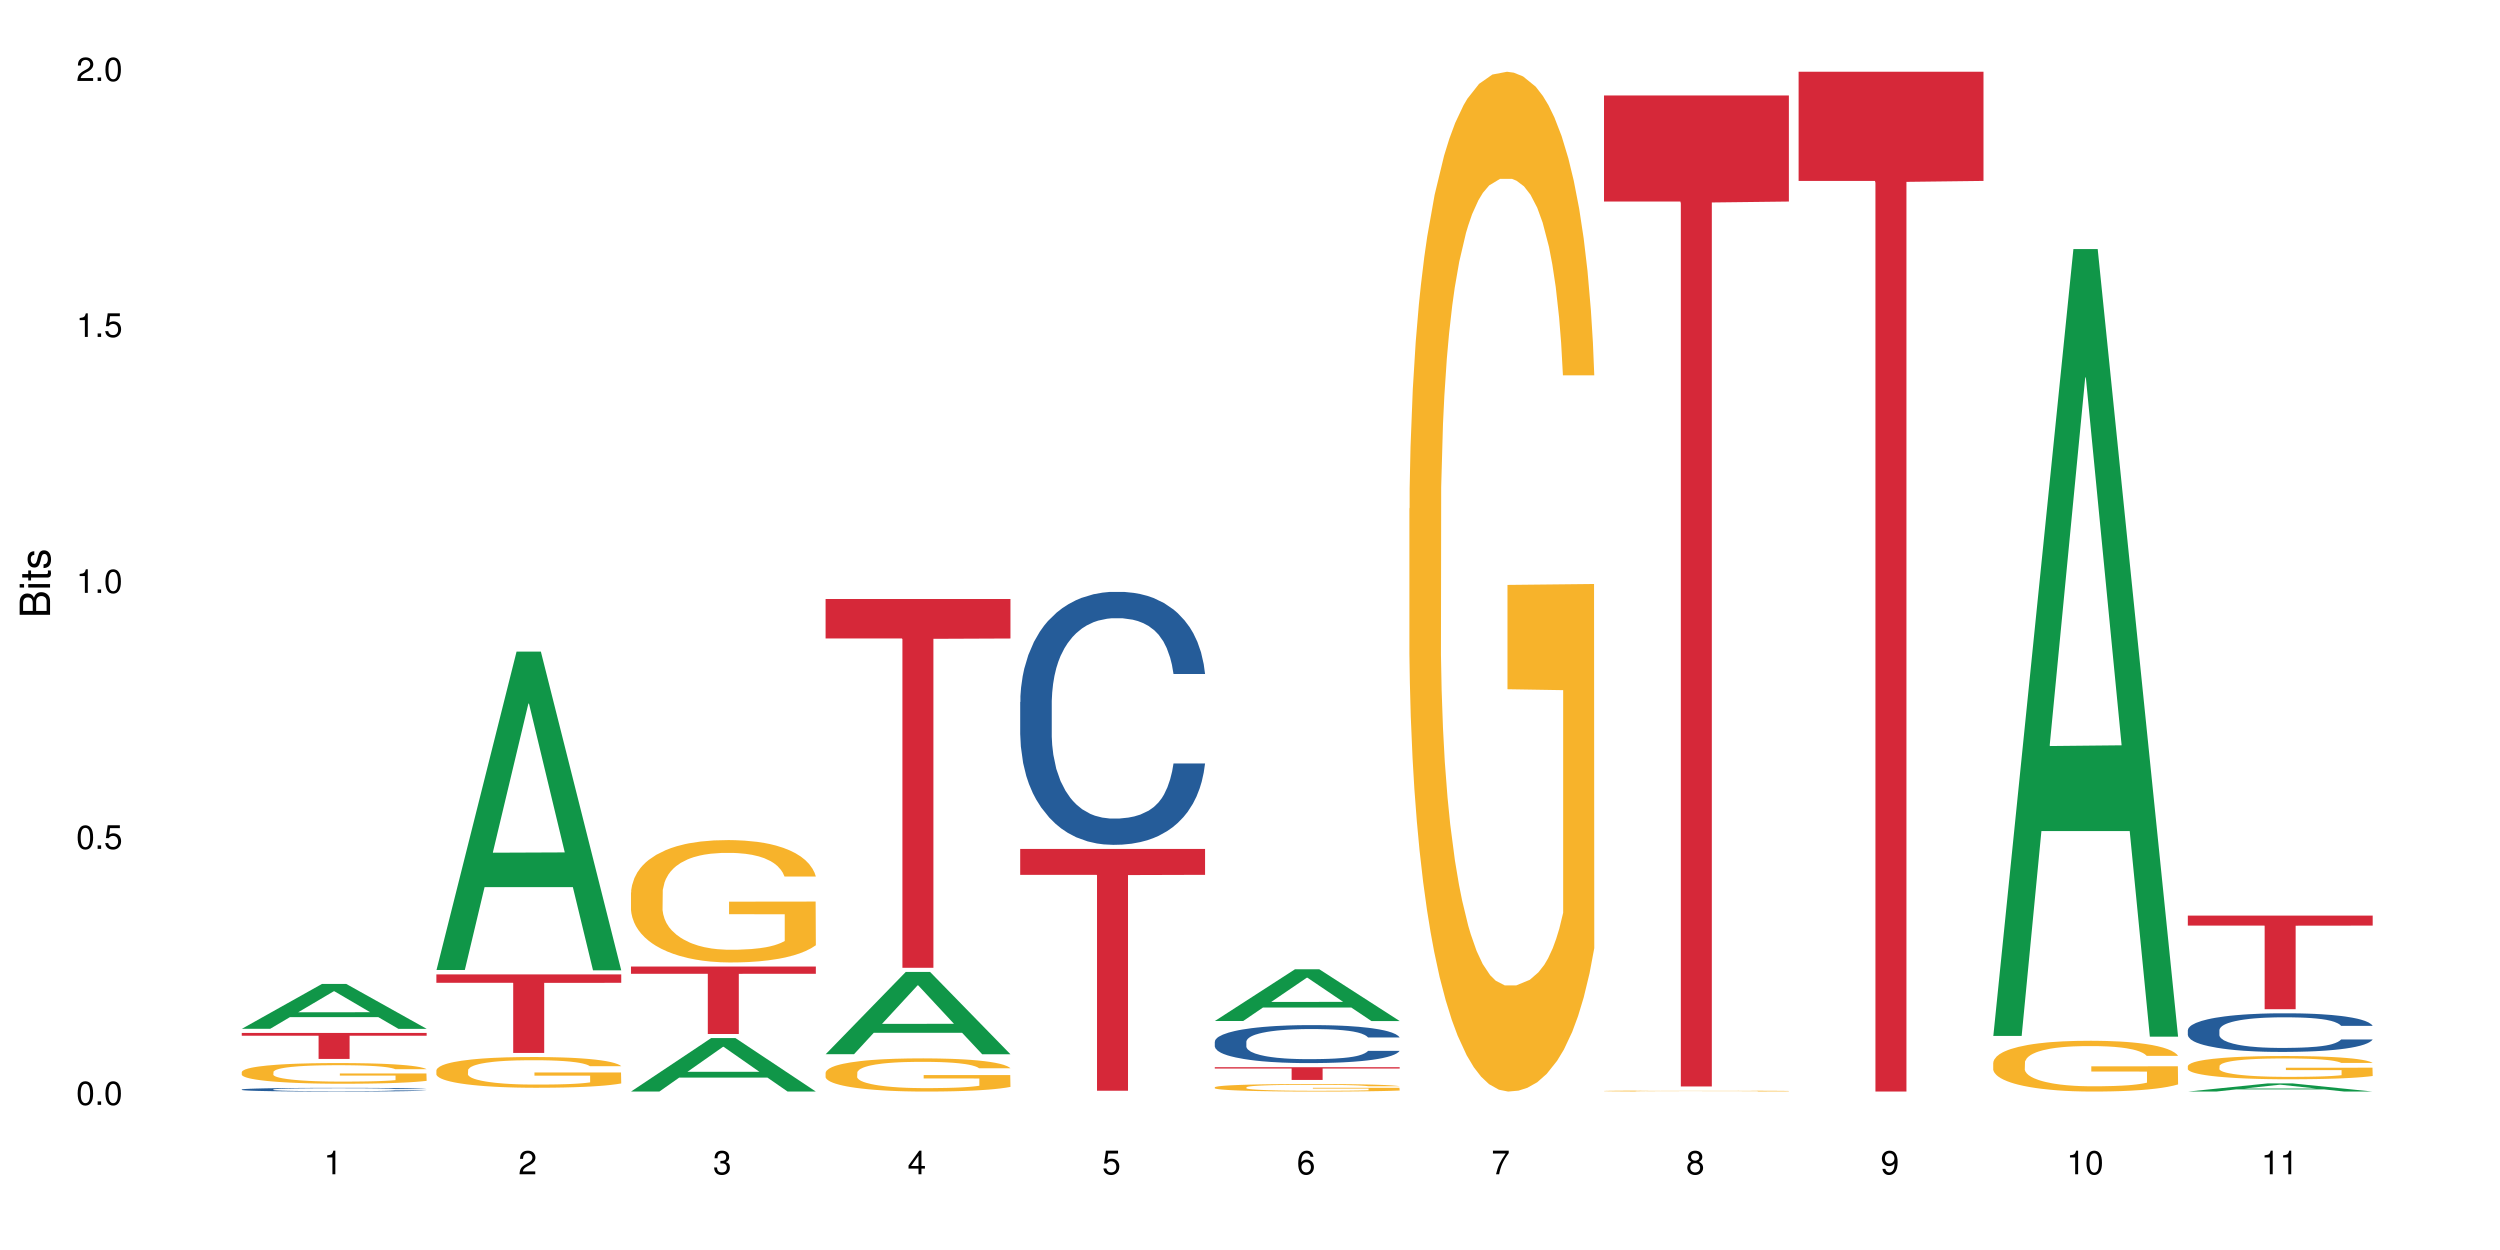 <?xml version="1.0" encoding="UTF-8"?>
<svg xmlns="http://www.w3.org/2000/svg" xmlns:xlink="http://www.w3.org/1999/xlink" width="720pt" height="360pt" viewBox="0 0 720 360" version="1.1">
<defs>
<g>
<symbol overflow="visible" id="glyph0-0">
<path style="stroke:none;" d=""/>
</symbol>
<symbol overflow="visible" id="glyph0-1">
<path style="stroke:none;" d="M 2.641 -6.797 C 2 -6.797 1.422 -6.531 1.078 -6.047 C 0.641 -5.453 0.406 -4.547 0.406 -3.297 C 0.406 -1 1.188 0.219 2.641 0.219 C 4.078 0.219 4.859 -1 4.859 -3.234 C 4.859 -4.562 4.656 -5.438 4.203 -6.047 C 3.844 -6.531 3.281 -6.797 2.641 -6.797 Z M 2.641 -6.047 C 3.547 -6.047 4 -5.125 4 -3.312 C 4 -1.375 3.562 -0.484 2.625 -0.484 C 1.734 -0.484 1.281 -1.422 1.281 -3.281 C 1.281 -5.141 1.734 -6.047 2.641 -6.047 Z M 2.641 -6.047 "/>
</symbol>
<symbol overflow="visible" id="glyph0-2">
<path style="stroke:none;" d="M 1.828 -1 L 0.828 -1 L 0.828 0 L 1.828 0 Z M 1.828 -1 "/>
</symbol>
<symbol overflow="visible" id="glyph0-3">
<path style="stroke:none;" d="M 4.562 -6.797 L 1.062 -6.797 L 0.547 -3.094 L 1.328 -3.094 C 1.719 -3.562 2.047 -3.734 2.578 -3.734 C 3.484 -3.734 4.062 -3.109 4.062 -2.094 C 4.062 -1.125 3.484 -0.531 2.578 -0.531 C 1.828 -0.531 1.375 -0.906 1.188 -1.672 L 0.328 -1.672 C 0.453 -1.109 0.547 -0.844 0.75 -0.594 C 1.125 -0.078 1.828 0.219 2.594 0.219 C 3.969 0.219 4.922 -0.781 4.922 -2.219 C 4.922 -3.562 4.031 -4.484 2.719 -4.484 C 2.25 -4.484 1.859 -4.359 1.469 -4.062 L 1.734 -5.969 L 4.562 -5.969 Z M 4.562 -6.797 "/>
</symbol>
<symbol overflow="visible" id="glyph0-4">
<path style="stroke:none;" d="M 2.484 -4.844 L 2.484 0 L 3.328 0 L 3.328 -6.797 L 2.766 -6.797 C 2.469 -5.75 2.281 -5.609 0.984 -5.453 L 0.984 -4.844 Z M 2.484 -4.844 "/>
</symbol>
<symbol overflow="visible" id="glyph0-5">
<path style="stroke:none;" d="M 4.859 -0.828 L 1.281 -0.828 C 1.359 -1.391 1.672 -1.75 2.5 -2.234 L 3.469 -2.75 C 4.406 -3.266 4.906 -3.969 4.906 -4.812 C 4.906 -5.375 4.672 -5.906 4.266 -6.266 C 3.859 -6.625 3.375 -6.797 2.719 -6.797 C 1.859 -6.797 1.219 -6.5 0.844 -5.922 C 0.609 -5.562 0.5 -5.125 0.484 -4.438 L 1.328 -4.438 C 1.359 -4.906 1.406 -5.188 1.531 -5.406 C 1.75 -5.812 2.188 -6.062 2.703 -6.062 C 3.469 -6.062 4.031 -5.516 4.031 -4.781 C 4.031 -4.25 3.719 -3.797 3.125 -3.438 L 2.234 -2.938 C 0.812 -2.141 0.406 -1.5 0.328 0 L 4.859 0 Z M 4.859 -0.828 "/>
</symbol>
<symbol overflow="visible" id="glyph0-6">
<path style="stroke:none;" d="M 2.125 -3.125 L 2.578 -3.125 C 3.516 -3.125 3.984 -2.703 3.984 -1.891 C 3.984 -1.031 3.469 -0.531 2.578 -0.531 C 1.656 -0.531 1.203 -0.984 1.156 -1.969 L 0.312 -1.969 C 0.344 -1.422 0.438 -1.078 0.609 -0.766 C 0.953 -0.109 1.625 0.219 2.547 0.219 C 3.953 0.219 4.859 -0.609 4.859 -1.906 C 4.859 -2.766 4.516 -3.25 3.703 -3.516 C 4.344 -3.766 4.656 -4.25 4.656 -4.938 C 4.656 -6.109 3.875 -6.797 2.578 -6.797 C 1.203 -6.797 0.484 -6.047 0.453 -4.609 L 1.297 -4.609 C 1.312 -5.016 1.344 -5.25 1.453 -5.453 C 1.641 -5.828 2.062 -6.062 2.594 -6.062 C 3.344 -6.062 3.797 -5.625 3.797 -4.906 C 3.797 -4.422 3.609 -4.141 3.25 -3.984 C 3.016 -3.891 2.719 -3.844 2.125 -3.844 Z M 2.125 -3.125 "/>
</symbol>
<symbol overflow="visible" id="glyph0-7">
<path style="stroke:none;" d="M 3.141 -1.625 L 3.141 0 L 3.984 0 L 3.984 -1.625 L 4.984 -1.625 L 4.984 -2.391 L 3.984 -2.391 L 3.984 -6.797 L 3.359 -6.797 L 0.266 -2.516 L 0.266 -1.625 Z M 3.141 -2.391 L 1 -2.391 L 3.141 -5.359 Z M 3.141 -2.391 "/>
</symbol>
<symbol overflow="visible" id="glyph0-8">
<path style="stroke:none;" d="M 4.781 -5.031 C 4.609 -6.141 3.891 -6.797 2.844 -6.797 C 2.094 -6.797 1.422 -6.438 1.031 -5.828 C 0.609 -5.172 0.406 -4.344 0.406 -3.094 C 0.406 -1.953 0.578 -1.234 0.984 -0.625 C 1.359 -0.078 1.953 0.219 2.703 0.219 C 3.984 0.219 4.922 -0.734 4.922 -2.078 C 4.922 -3.344 4.062 -4.234 2.844 -4.234 C 2.172 -4.234 1.641 -3.969 1.281 -3.469 C 1.281 -5.125 1.828 -6.047 2.797 -6.047 C 3.391 -6.047 3.797 -5.672 3.938 -5.031 Z M 2.734 -3.484 C 3.547 -3.484 4.062 -2.922 4.062 -2 C 4.062 -1.156 3.484 -0.531 2.703 -0.531 C 1.922 -0.531 1.328 -1.188 1.328 -2.047 C 1.328 -2.891 1.906 -3.484 2.734 -3.484 Z M 2.734 -3.484 "/>
</symbol>
<symbol overflow="visible" id="glyph0-9">
<path style="stroke:none;" d="M 4.984 -6.797 L 0.438 -6.797 L 0.438 -5.969 L 4.109 -5.969 C 2.5 -3.656 1.828 -2.234 1.328 0 L 2.219 0 C 2.594 -2.172 3.453 -4.047 4.984 -6.094 Z M 4.984 -6.797 "/>
</symbol>
<symbol overflow="visible" id="glyph0-10">
<path style="stroke:none;" d="M 3.75 -3.578 C 4.453 -4 4.688 -4.344 4.688 -4.984 C 4.688 -6.047 3.844 -6.797 2.641 -6.797 C 1.438 -6.797 0.594 -6.047 0.594 -4.984 C 0.594 -4.359 0.828 -4.016 1.516 -3.578 C 0.734 -3.203 0.359 -2.641 0.359 -1.891 C 0.359 -0.641 1.297 0.219 2.641 0.219 C 3.984 0.219 4.922 -0.641 4.922 -1.875 C 4.922 -2.641 4.531 -3.203 3.75 -3.578 Z M 2.641 -6.047 C 3.359 -6.047 3.812 -5.625 3.812 -4.969 C 3.812 -4.344 3.344 -3.922 2.641 -3.922 C 1.922 -3.922 1.453 -4.344 1.453 -4.984 C 1.453 -5.625 1.922 -6.047 2.641 -6.047 Z M 2.641 -3.203 C 3.484 -3.203 4.062 -2.672 4.062 -1.875 C 4.062 -1.062 3.484 -0.531 2.625 -0.531 C 1.797 -0.531 1.219 -1.078 1.219 -1.875 C 1.219 -2.672 1.797 -3.203 2.641 -3.203 Z M 2.641 -3.203 "/>
</symbol>
<symbol overflow="visible" id="glyph0-11">
<path style="stroke:none;" d="M 0.516 -1.547 C 0.672 -0.438 1.406 0.219 2.438 0.219 C 3.188 0.219 3.859 -0.141 4.266 -0.75 C 4.688 -1.406 4.891 -2.25 4.891 -3.484 C 4.891 -4.625 4.703 -5.359 4.312 -5.953 C 3.938 -6.5 3.344 -6.797 2.594 -6.797 C 1.297 -6.797 0.359 -5.844 0.359 -4.516 C 0.359 -3.25 1.234 -2.344 2.453 -2.344 C 3.094 -2.344 3.562 -2.578 4.016 -3.109 C 4 -1.453 3.469 -0.531 2.5 -0.531 C 1.906 -0.531 1.484 -0.906 1.359 -1.547 Z M 2.578 -6.062 C 3.375 -6.062 3.969 -5.406 3.969 -4.531 C 3.969 -3.688 3.375 -3.094 2.547 -3.094 C 1.734 -3.094 1.234 -3.672 1.234 -4.578 C 1.234 -5.438 1.797 -6.062 2.578 -6.062 Z M 2.578 -6.062 "/>
</symbol>
<symbol overflow="visible" id="glyph1-0">
<path style="stroke:none;" d=""/>
</symbol>
<symbol overflow="visible" id="glyph1-1">
<path style="stroke:none;" d="M 0 -0.953 L 0 -4.891 C 0 -5.719 -0.234 -6.344 -0.734 -6.797 C -1.188 -7.234 -1.812 -7.469 -2.5 -7.469 C -3.547 -7.469 -4.188 -7 -4.625 -5.875 C -4.984 -6.672 -5.641 -7.094 -6.531 -7.094 C -7.156 -7.094 -7.734 -6.859 -8.141 -6.391 C -8.562 -5.938 -8.75 -5.344 -8.75 -4.5 L -8.75 -0.953 Z M -4.984 -2.062 L -7.766 -2.062 L -7.766 -4.219 C -7.766 -4.844 -7.688 -5.203 -7.453 -5.5 C -7.219 -5.812 -6.859 -5.969 -6.375 -5.969 C -5.906 -5.969 -5.531 -5.812 -5.297 -5.5 C -5.062 -5.203 -4.984 -4.844 -4.984 -4.219 Z M -0.984 -2.062 L -4 -2.062 L -4 -4.781 C -4 -5.328 -3.859 -5.688 -3.578 -5.953 C -3.297 -6.219 -2.922 -6.359 -2.484 -6.359 C -2.062 -6.359 -1.688 -6.219 -1.406 -5.953 C -1.109 -5.688 -0.984 -5.328 -0.984 -4.781 Z M -0.984 -2.062 "/>
</symbol>
<symbol overflow="visible" id="glyph1-2">
<path style="stroke:none;" d="M -6.281 -1.797 L -6.281 -0.797 L 0 -0.797 L 0 -1.797 Z M -8.75 -1.797 L -8.75 -0.797 L -7.484 -0.797 L -7.484 -1.797 Z M -8.75 -1.797 "/>
</symbol>
<symbol overflow="visible" id="glyph1-3">
<path style="stroke:none;" d="M -6.281 -3.047 L -6.281 -2.016 L -8.016 -2.016 L -8.016 -1.016 L -6.281 -1.016 L -6.281 -0.172 L -5.469 -0.172 L -5.469 -1.016 L -0.719 -1.016 C -0.078 -1.016 0.281 -1.453 0.281 -2.234 C 0.281 -2.469 0.25 -2.719 0.188 -3.047 L -0.641 -3.047 C -0.609 -2.922 -0.594 -2.766 -0.594 -2.562 C -0.594 -2.141 -0.719 -2.016 -1.156 -2.016 L -5.469 -2.016 L -5.469 -3.047 Z M -6.281 -3.047 "/>
</symbol>
<symbol overflow="visible" id="glyph1-4">
<path style="stroke:none;" d="M -4.531 -5.25 C -5.766 -5.25 -6.469 -4.422 -6.469 -2.969 C -6.469 -1.516 -5.719 -0.562 -4.547 -0.562 C -3.562 -0.562 -3.094 -1.062 -2.734 -2.562 L -2.516 -3.484 C -2.344 -4.188 -2.094 -4.469 -1.625 -4.469 C -1.047 -4.469 -0.641 -3.875 -0.641 -3 C -0.641 -2.453 -0.797 -2 -1.062 -1.75 C -1.25 -1.594 -1.422 -1.531 -1.875 -1.469 L -1.875 -0.406 C -0.422 -0.453 0.281 -1.266 0.281 -2.922 C 0.281 -4.5 -0.5 -5.516 -1.719 -5.516 C -2.656 -5.516 -3.172 -4.984 -3.469 -3.734 L -3.703 -2.766 C -3.891 -1.953 -4.156 -1.609 -4.594 -1.609 C -5.172 -1.609 -5.547 -2.125 -5.547 -2.938 C -5.547 -3.75 -5.203 -4.172 -4.531 -4.203 Z M -4.531 -5.25 "/>
</symbol>
</g>
</defs>
<g id="surface115066">
<rect x="0" y="0" width="720" height="360" style="fill:rgb(100%,100%,100%);fill-opacity:1;stroke:none;"/>
<path style=" stroke:none;fill-rule:nonzero;fill:rgb(6.275%,58.824%,28.235%);fill-opacity:1;" d="M 69.629 296.293 L 69.688 296.281 L 92.723 283.375 L 99.723 283.375 L 122.875 296.305 L 114.738 296.305 L 108.938 292.93 L 83.508 292.93 L 77.82 296.293 L 69.629 296.293 L 85.957 291.535 L 106.605 291.52 L 96.309 285.488 L 96.195 285.473 L 96.082 285.512 L 85.898 291.52 L 85.957 291.535 Z M 69.629 296.293 "/>
<path style=" stroke:none;fill-rule:nonzero;fill:rgb(14.51%,36.078%,60%);fill-opacity:1;" d="M 69.629 313.766 L 69.695 313.766 L 69.695 313.742 L 69.891 313.703 L 70.344 313.656 L 70.797 313.625 L 71.969 313.566 L 73.59 313.512 L 75.277 313.469 L 76.512 313.441 L 77.617 313.422 L 80.148 313.387 L 81.773 313.367 L 83.523 313.352 L 85.668 313.336 L 87.227 313.324 L 90.73 313.309 L 93.328 313.301 L 99.691 313.301 L 102.289 313.305 L 104.172 313.309 L 106.25 313.316 L 108.004 313.324 L 111.055 313.348 L 113.781 313.375 L 115.016 313.391 L 116.965 313.418 L 118.457 313.449 L 119.496 313.473 L 120.664 313.512 L 121.703 313.555 L 122.484 313.605 L 122.875 313.648 L 113.781 313.648 L 113.328 313.609 L 112.809 313.578 L 111.836 313.535 L 110.859 313.508 L 109.496 313.48 L 108.266 313.461 L 106.574 313.441 L 105.082 313.43 L 103.523 313.422 L 102.031 313.418 L 99.172 313.41 L 95.863 313.41 L 94.629 313.414 L 92.098 313.422 L 90.73 313.426 L 88.785 313.441 L 87.422 313.453 L 85.797 313.473 L 84.695 313.488 L 83.328 313.516 L 82.355 313.539 L 81.254 313.57 L 80.602 313.594 L 80.02 313.621 L 79.5 313.656 L 79.109 313.688 L 78.852 313.727 L 78.719 313.762 L 78.719 313.914 L 78.852 313.949 L 79.176 313.988 L 80.02 314.047 L 81.254 314.102 L 82.68 314.141 L 84.043 314.172 L 84.824 314.184 L 85.863 314.199 L 87.484 314.219 L 89.824 314.238 L 91.188 314.246 L 93.266 314.254 L 95.406 314.258 L 98.266 314.258 L 100.797 314.254 L 102.484 314.25 L 104.238 314.242 L 106.641 314.227 L 108.133 314.211 L 109.434 314.191 L 110.406 314.172 L 111.055 314.156 L 112.031 314.125 L 112.809 314.094 L 113.395 314.059 L 113.781 314.027 L 122.875 314.027 L 122.484 314.066 L 121.898 314.102 L 121.316 314.133 L 120.406 314.164 L 119.367 314.195 L 117.875 314.23 L 116.641 314.254 L 115.016 314.277 L 113.523 314.297 L 111.898 314.312 L 109.496 314.332 L 107.938 314.344 L 106.25 314.352 L 104.238 314.359 L 101.707 314.367 L 98.977 314.371 L 96.445 314.371 L 93.719 314.367 L 91.707 314.363 L 89.043 314.355 L 85.73 314.34 L 83.328 314.32 L 81.445 314.301 L 79.824 314.281 L 78.004 314.254 L 75.668 314.211 L 74.238 314.18 L 73.266 314.152 L 72.16 314.113 L 71.383 314.078 L 70.473 314.023 L 69.824 313.953 L 69.629 313.902 Z M 69.629 313.766 "/>
<path style=" stroke:none;fill-rule:nonzero;fill:rgb(96.863%,70.196%,16.863%);fill-opacity:1;" d="M 69.629 308.715 L 69.695 308.707 L 69.695 308.598 L 69.953 308.355 L 70.602 308.016 L 71.449 307.738 L 72.355 307.52 L 72.941 307.406 L 73.914 307.242 L 74.758 307.125 L 76.902 306.879 L 79.629 306.652 L 81.121 306.551 L 82.809 306.461 L 85.215 306.355 L 86.316 306.32 L 89.691 306.23 L 93.523 306.176 L 97.746 306.16 L 99.691 306.168 L 102.355 306.188 L 105.992 306.246 L 108.07 306.301 L 109.691 306.355 L 111.379 306.426 L 113.457 306.535 L 115.406 306.668 L 116.965 306.797 L 118.523 306.961 L 119.82 307.137 L 120.926 307.324 L 121.898 307.555 L 122.484 307.746 L 122.875 307.934 L 113.848 307.934 L 113.328 307.746 L 112.742 307.598 L 111.77 307.418 L 110.797 307.289 L 109.82 307.184 L 108.004 307.043 L 106.445 306.957 L 104.496 306.879 L 102.613 306.832 L 100.473 306.797 L 99.172 306.785 L 95.73 306.785 L 92.613 306.824 L 90.797 306.867 L 89.5 306.91 L 87.68 306.992 L 86.578 307.059 L 85.926 307.102 L 83.98 307.27 L 82.68 307.422 L 81.965 307.527 L 81.059 307.691 L 80.406 307.836 L 79.695 308.055 L 79.305 308.219 L 78.785 308.586 L 78.719 309.566 L 78.914 309.773 L 79.305 309.996 L 79.824 310.191 L 80.602 310.398 L 81.383 310.559 L 82.746 310.77 L 83.914 310.91 L 84.824 311.004 L 86.578 311.152 L 87.289 311.199 L 88.98 311.297 L 90.73 311.375 L 92.875 311.438 L 94.5 311.473 L 97.094 311.5 L 100.406 311.5 L 104.305 311.465 L 106.77 311.422 L 108.457 311.379 L 109.562 311.34 L 110.926 311.281 L 111.898 311.227 L 112.809 311.168 L 113.914 311.074 L 113.914 309.773 L 97.875 309.77 L 97.875 309.16 L 122.809 309.152 L 122.875 311.281 L 121.512 311.43 L 119.82 311.57 L 118.199 311.68 L 116.512 311.77 L 114.109 311.875 L 112.16 311.941 L 109.172 312.016 L 106.445 312.066 L 103.59 312.098 L 101.055 312.113 L 98.07 312.121 L 95.406 312.109 L 92.551 312.074 L 90.277 312.031 L 88.199 311.977 L 86.121 311.906 L 83.523 311.793 L 81.836 311.699 L 80.082 311.586 L 78.332 311.449 L 76.773 311.305 L 75.734 311.188 L 74.695 311.059 L 73.59 310.895 L 72.551 310.711 L 71.773 310.543 L 71.059 310.352 L 70.539 310.172 L 70.02 309.926 L 69.758 309.73 L 69.629 309.562 Z M 69.629 308.715 "/>
<path style=" stroke:none;fill-rule:nonzero;fill:rgb(83.922%,15.686%,22.353%);fill-opacity:1;" d="M 69.629 297.484 L 122.875 297.484 L 122.875 298.289 L 100.684 298.293 L 100.684 304.98 L 91.754 304.98 L 91.754 298.301 L 91.625 298.289 L 69.629 298.289 Z M 69.629 297.484 "/>
<path style=" stroke:none;fill-rule:nonzero;fill:rgb(6.275%,58.824%,28.235%);fill-opacity:1;" d="M 125.676 279.367 L 125.734 279.281 L 148.77 187.66 L 155.77 187.66 L 178.918 279.453 L 170.785 279.453 L 164.984 255.492 L 139.555 255.492 L 133.867 279.367 L 125.676 279.367 L 142 245.578 L 162.652 245.492 L 152.355 202.656 L 152.242 202.57 L 152.129 202.828 L 141.945 245.492 L 142 245.578 Z M 125.676 279.367 "/>
<path style=" stroke:none;fill-rule:nonzero;fill:rgb(96.863%,70.196%,16.863%);fill-opacity:1;" d="M 125.676 308.215 L 125.742 308.207 L 125.742 308.043 L 126 307.68 L 126.648 307.18 L 127.492 306.766 L 128.402 306.441 L 128.988 306.273 L 129.961 306.031 L 130.805 305.852 L 132.949 305.488 L 135.676 305.148 L 137.168 305.004 L 138.855 304.863 L 141.258 304.711 L 142.363 304.656 L 145.738 304.523 L 149.57 304.445 L 153.793 304.418 L 155.738 304.43 L 158.402 304.461 L 162.039 304.551 L 164.117 304.629 L 165.738 304.711 L 167.426 304.816 L 169.504 304.977 L 171.453 305.172 L 173.012 305.367 L 174.57 305.609 L 175.867 305.867 L 176.973 306.152 L 177.945 306.492 L 178.531 306.773 L 178.918 307.059 L 169.895 307.059 L 169.375 306.773 L 168.789 306.555 L 167.816 306.289 L 166.844 306.094 L 165.867 305.941 L 164.051 305.73 L 162.492 305.602 L 160.543 305.488 L 158.66 305.414 L 156.52 305.367 L 155.219 305.352 L 151.777 305.352 L 148.66 305.406 L 146.844 305.473 L 145.543 305.535 L 143.727 305.656 L 142.621 305.754 L 141.973 305.82 L 140.027 306.07 L 138.727 306.297 L 138.012 306.449 L 137.105 306.695 L 136.453 306.91 L 135.738 307.234 L 135.352 307.477 L 134.832 308.027 L 134.766 309.484 L 134.961 309.793 L 135.352 310.125 L 135.871 310.414 L 136.648 310.723 L 137.43 310.957 L 138.793 311.273 L 139.961 311.484 L 140.871 311.621 L 142.621 311.84 L 143.336 311.91 L 145.023 312.059 L 146.777 312.172 L 148.922 312.27 L 150.543 312.316 L 153.141 312.355 L 156.453 312.355 L 160.348 312.309 L 162.816 312.242 L 164.504 312.18 L 165.609 312.121 L 166.973 312.035 L 167.945 311.953 L 168.855 311.863 L 169.961 311.727 L 169.961 309.793 L 153.922 309.785 L 153.922 308.879 L 178.855 308.871 L 178.918 312.035 L 177.555 312.25 L 175.867 312.461 L 174.246 312.625 L 172.555 312.762 L 170.152 312.914 L 168.207 313.012 L 165.219 313.125 L 162.492 313.199 L 159.637 313.246 L 157.102 313.27 L 154.117 313.281 L 151.453 313.262 L 148.598 313.215 L 146.324 313.148 L 144.246 313.07 L 142.168 312.965 L 139.57 312.793 L 137.883 312.656 L 136.129 312.488 L 134.375 312.285 L 132.816 312.066 L 131.777 311.895 L 130.742 311.703 L 129.637 311.461 L 128.598 311.184 L 127.82 310.934 L 127.105 310.648 L 126.586 310.383 L 126.066 310.02 L 125.805 309.727 L 125.676 309.477 Z M 125.676 308.215 "/>
<path style=" stroke:none;fill-rule:nonzero;fill:rgb(83.922%,15.686%,22.353%);fill-opacity:1;" d="M 125.676 280.633 L 178.918 280.633 L 178.918 283.051 L 156.73 283.074 L 156.73 303.242 L 147.801 303.242 L 147.801 283.094 L 147.672 283.051 L 125.676 283.051 Z M 125.676 280.633 "/>
<path style=" stroke:none;fill-rule:nonzero;fill:rgb(6.275%,58.824%,28.235%);fill-opacity:1;" d="M 181.723 314.355 L 181.777 314.34 L 204.816 298.969 L 211.812 298.969 L 234.965 314.371 L 226.832 314.371 L 221.031 310.352 L 195.602 310.352 L 189.914 314.355 L 181.723 314.355 L 198.047 308.688 L 218.695 308.672 L 208.402 301.484 L 208.289 301.473 L 208.172 301.516 L 197.992 308.672 L 198.047 308.688 Z M 181.723 314.355 "/>
<path style=" stroke:none;fill-rule:nonzero;fill:rgb(96.863%,70.196%,16.863%);fill-opacity:1;" d="M 181.723 257.039 L 181.785 257.008 L 181.785 256.363 L 182.047 254.914 L 182.695 252.918 L 183.539 251.277 L 184.449 249.992 L 185.035 249.312 L 186.008 248.348 L 186.852 247.641 L 188.996 246.191 L 191.723 244.84 L 193.215 244.262 L 194.902 243.715 L 197.305 243.102 L 198.41 242.875 L 201.785 242.363 L 205.617 242.039 L 209.836 241.941 L 211.785 241.977 L 214.449 242.105 L 218.082 242.457 L 220.16 242.781 L 221.785 243.102 L 223.473 243.52 L 225.551 244.164 L 227.5 244.938 L 229.059 245.711 L 230.617 246.676 L 231.914 247.703 L 233.02 248.832 L 233.992 250.184 L 234.578 251.309 L 234.965 252.438 L 225.941 252.438 L 225.422 251.309 L 224.836 250.441 L 223.863 249.379 L 222.891 248.605 L 221.914 247.996 L 220.098 247.156 L 218.539 246.645 L 216.59 246.191 L 214.707 245.902 L 212.566 245.711 L 211.266 245.645 L 207.824 245.645 L 204.707 245.871 L 202.891 246.129 L 201.59 246.387 L 199.773 246.867 L 198.668 247.254 L 198.02 247.512 L 196.07 248.508 L 194.773 249.41 L 194.059 250.023 L 193.148 250.988 L 192.5 251.855 L 191.785 253.145 L 191.398 254.109 L 190.879 256.301 L 190.812 262.094 L 191.008 263.316 L 191.398 264.637 L 191.918 265.797 L 192.695 267.02 L 193.477 267.953 L 194.84 269.207 L 196.008 270.043 L 196.918 270.59 L 198.668 271.461 L 199.383 271.75 L 201.07 272.328 L 202.824 272.781 L 204.969 273.168 L 206.59 273.359 L 209.188 273.52 L 212.5 273.52 L 216.395 273.328 L 218.863 273.07 L 220.551 272.812 L 221.656 272.586 L 223.02 272.234 L 223.992 271.91 L 224.902 271.559 L 226.004 271.012 L 226.004 263.316 L 209.969 263.285 L 209.969 259.68 L 234.902 259.648 L 234.965 272.234 L 233.602 273.102 L 231.914 273.938 L 230.293 274.582 L 228.602 275.129 L 226.199 275.742 L 224.254 276.129 L 221.266 276.578 L 218.539 276.867 L 215.68 277.062 L 213.148 277.156 L 210.164 277.191 L 207.5 277.125 L 204.645 276.934 L 202.371 276.676 L 200.293 276.352 L 198.215 275.934 L 195.617 275.258 L 193.93 274.711 L 192.176 274.035 L 190.422 273.23 L 188.863 272.363 L 187.824 271.688 L 186.785 270.914 L 185.684 269.949 L 184.645 268.852 L 183.863 267.855 L 183.152 266.73 L 182.633 265.668 L 182.113 264.219 L 181.852 263.059 L 181.723 262.062 Z M 181.723 257.039 "/>
<path style=" stroke:none;fill-rule:nonzero;fill:rgb(83.922%,15.686%,22.353%);fill-opacity:1;" d="M 181.723 278.371 L 234.965 278.371 L 234.965 280.449 L 212.777 280.465 L 212.777 297.789 L 203.848 297.789 L 203.848 280.484 L 203.719 280.449 L 181.723 280.449 Z M 181.723 278.371 "/>
<path style=" stroke:none;fill-rule:nonzero;fill:rgb(6.275%,58.824%,28.235%);fill-opacity:1;" d="M 237.77 303.609 L 237.824 303.586 L 260.863 279.914 L 267.859 279.914 L 291.012 303.633 L 282.879 303.633 L 277.074 297.441 L 251.648 297.441 L 245.961 303.609 L 237.77 303.609 L 254.094 294.879 L 274.742 294.855 L 264.449 283.789 L 264.332 283.766 L 264.219 283.832 L 254.039 294.855 L 254.094 294.879 Z M 237.77 303.609 "/>
<path style=" stroke:none;fill-rule:nonzero;fill:rgb(96.863%,70.196%,16.863%);fill-opacity:1;" d="M 237.77 308.906 L 237.832 308.895 L 237.832 308.723 L 238.094 308.328 L 238.742 307.789 L 239.586 307.344 L 240.496 306.992 L 241.078 306.809 L 242.055 306.547 L 242.898 306.355 L 245.039 305.965 L 247.77 305.598 L 249.262 305.438 L 250.949 305.289 L 253.352 305.125 L 254.457 305.062 L 257.832 304.926 L 261.664 304.836 L 265.883 304.809 L 267.832 304.82 L 270.492 304.855 L 274.129 304.949 L 276.207 305.039 L 277.832 305.125 L 279.52 305.238 L 281.598 305.414 L 283.547 305.621 L 285.105 305.832 L 286.66 306.094 L 287.961 306.375 L 289.066 306.68 L 290.039 307.047 L 290.621 307.352 L 291.012 307.656 L 281.988 307.656 L 281.469 307.352 L 280.883 307.117 L 279.91 306.828 L 278.934 306.617 L 277.961 306.453 L 276.145 306.227 L 274.586 306.086 L 272.637 305.965 L 270.754 305.883 L 268.609 305.832 L 267.312 305.816 L 263.871 305.816 L 260.754 305.875 L 258.938 305.945 L 257.637 306.016 L 255.82 306.145 L 254.715 306.25 L 254.066 306.32 L 252.117 306.59 L 250.82 306.836 L 250.105 307 L 249.195 307.266 L 248.547 307.5 L 247.832 307.848 L 247.441 308.109 L 246.922 308.703 L 246.859 310.277 L 247.055 310.609 L 247.441 310.965 L 247.961 311.281 L 248.742 311.613 L 249.52 311.863 L 250.883 312.207 L 252.055 312.434 L 252.961 312.582 L 254.715 312.816 L 255.43 312.895 L 257.117 313.051 L 258.871 313.176 L 261.016 313.281 L 262.637 313.332 L 265.234 313.375 L 268.547 313.375 L 272.441 313.324 L 274.91 313.254 L 276.598 313.184 L 277.703 313.121 L 279.066 313.027 L 280.039 312.938 L 280.949 312.844 L 282.051 312.695 L 282.051 310.609 L 266.016 310.598 L 266.016 309.621 L 290.949 309.613 L 291.012 313.027 L 289.648 313.262 L 287.961 313.488 L 286.336 313.664 L 284.648 313.812 L 282.246 313.977 L 280.297 314.082 L 277.312 314.203 L 274.586 314.285 L 271.727 314.336 L 269.195 314.363 L 266.207 314.371 L 263.547 314.352 L 260.688 314.301 L 258.418 314.23 L 256.34 314.145 L 254.262 314.031 L 251.664 313.848 L 249.977 313.699 L 248.223 313.516 L 246.469 313.297 L 244.91 313.062 L 243.871 312.879 L 242.832 312.668 L 241.73 312.406 L 240.691 312.109 L 239.91 311.84 L 239.195 311.531 L 238.676 311.246 L 238.156 310.852 L 237.898 310.539 L 237.77 310.266 Z M 237.77 308.906 "/>
<path style=" stroke:none;fill-rule:nonzero;fill:rgb(83.922%,15.686%,22.353%);fill-opacity:1;" d="M 237.77 172.516 L 291.012 172.516 L 291.012 183.887 L 268.82 183.984 L 268.82 278.734 L 259.895 278.734 L 259.895 184.086 L 259.766 183.887 L 237.77 183.887 Z M 237.77 172.516 "/>
<path style=" stroke:none;fill-rule:nonzero;fill:rgb(14.51%,36.078%,60%);fill-opacity:1;" d="M 293.816 202.172 L 293.879 202.105 L 293.879 200.508 L 294.074 197.977 L 294.527 194.781 L 294.984 192.586 L 296.152 188.656 L 297.777 184.859 L 299.465 181.93 L 300.699 180.199 L 301.801 178.867 L 304.332 176.406 L 305.957 175.141 L 307.711 174.008 L 309.852 172.875 L 311.41 172.211 L 314.918 171.145 L 317.516 170.68 L 319.527 170.48 L 323.879 170.48 L 326.477 170.746 L 328.359 171.078 L 330.438 171.609 L 332.191 172.211 L 335.242 173.676 L 337.969 175.539 L 339.203 176.605 L 341.148 178.668 L 342.645 180.664 L 343.684 182.398 L 344.852 184.859 L 345.891 187.855 L 346.668 191.254 L 347.059 194.117 L 337.969 194.117 L 337.516 191.453 L 336.996 189.387 L 336.02 186.66 L 335.047 184.727 L 333.684 182.797 L 332.449 181.531 L 330.762 180.266 L 329.266 179.469 L 327.711 178.867 L 326.215 178.469 L 323.359 178.07 L 320.047 178.07 L 318.812 178.203 L 316.281 178.734 L 314.918 179.199 L 312.969 180.133 L 311.605 181 L 309.984 182.332 L 308.879 183.461 L 307.516 185.195 L 306.543 186.727 L 305.438 188.922 L 304.789 190.586 L 304.203 192.449 L 303.684 194.648 L 303.293 196.98 L 303.035 199.441 L 302.906 201.84 L 302.906 212.16 L 303.035 214.555 L 303.359 217.352 L 304.203 221.414 L 305.438 224.945 L 306.867 227.738 L 308.23 229.738 L 309.008 230.668 L 310.047 231.734 L 311.672 233.066 L 314.008 234.398 L 315.371 234.93 L 317.449 235.465 L 319.594 235.73 L 322.449 235.73 L 324.98 235.465 L 326.672 235.129 L 328.422 234.598 L 330.824 233.465 L 332.32 232.402 L 333.617 231.137 L 334.594 229.871 L 335.242 228.805 L 336.215 226.742 L 336.996 224.477 L 337.578 222.148 L 337.969 219.883 L 347.059 219.883 L 346.668 222.547 L 346.086 225.145 L 345.5 227.074 L 344.59 229.406 L 343.551 231.469 L 342.059 233.801 L 340.824 235.332 L 339.203 236.996 L 337.707 238.262 L 336.086 239.391 L 333.684 240.723 L 332.125 241.391 L 330.438 241.988 L 328.422 242.52 L 325.891 242.988 L 323.164 243.254 L 320.633 243.32 L 317.906 243.188 L 315.891 242.922 L 313.23 242.32 L 309.918 241.125 L 307.516 239.859 L 305.633 238.594 L 304.008 237.262 L 302.191 235.465 L 299.852 232.535 L 298.426 230.27 L 297.449 228.406 L 296.348 225.809 L 295.566 223.48 L 294.66 219.75 L 294.008 215.023 L 293.816 211.359 Z M 293.816 202.172 "/>
<path style=" stroke:none;fill-rule:nonzero;fill:rgb(83.922%,15.686%,22.353%);fill-opacity:1;" d="M 293.816 244.5 L 347.059 244.5 L 347.059 251.953 L 324.867 252.02 L 324.867 314.125 L 315.941 314.125 L 315.941 252.082 L 315.812 251.953 L 293.816 251.953 Z M 293.816 244.5 "/>
<path style=" stroke:none;fill-rule:nonzero;fill:rgb(6.275%,58.824%,28.235%);fill-opacity:1;" d="M 349.859 294.043 L 349.918 294.027 L 372.957 279.148 L 379.953 279.148 L 403.105 294.059 L 394.973 294.059 L 389.168 290.164 L 363.742 290.164 L 358.051 294.043 L 349.859 294.043 L 366.188 288.555 L 386.836 288.543 L 376.539 281.582 L 376.426 281.57 L 376.312 281.609 L 366.129 288.543 L 366.188 288.555 Z M 349.859 294.043 "/>
<path style=" stroke:none;fill-rule:nonzero;fill:rgb(14.51%,36.078%,60%);fill-opacity:1;" d="M 349.859 299.992 L 349.926 299.984 L 349.926 299.742 L 350.121 299.363 L 350.574 298.883 L 351.031 298.555 L 352.199 297.965 L 353.82 297.395 L 355.512 296.957 L 356.742 296.695 L 357.848 296.496 L 360.379 296.125 L 362.004 295.938 L 363.758 295.766 L 365.898 295.598 L 367.457 295.496 L 370.965 295.336 L 373.562 295.266 L 375.574 295.238 L 379.926 295.238 L 382.523 295.277 L 384.406 295.328 L 386.484 295.406 L 388.234 295.496 L 391.289 295.715 L 394.016 295.996 L 395.25 296.156 L 397.195 296.465 L 398.691 296.766 L 399.73 297.027 L 400.898 297.395 L 401.938 297.844 L 402.715 298.355 L 403.105 298.785 L 394.016 298.785 L 393.559 298.387 L 393.039 298.074 L 392.066 297.664 L 391.094 297.375 L 389.73 297.086 L 388.496 296.895 L 386.809 296.707 L 385.312 296.586 L 383.754 296.496 L 382.262 296.438 L 379.406 296.375 L 376.094 296.375 L 374.859 296.395 L 372.328 296.477 L 370.965 296.547 L 369.016 296.688 L 367.652 296.816 L 366.027 297.016 L 364.926 297.184 L 363.562 297.445 L 362.586 297.676 L 361.484 298.004 L 360.836 298.254 L 360.25 298.535 L 359.73 298.863 L 359.34 299.215 L 359.082 299.586 L 358.953 299.945 L 358.953 301.492 L 359.082 301.852 L 359.406 302.273 L 360.25 302.883 L 361.484 303.414 L 362.914 303.832 L 364.277 304.133 L 365.055 304.273 L 366.094 304.43 L 367.719 304.633 L 370.055 304.832 L 371.418 304.91 L 373.496 304.992 L 375.641 305.031 L 378.496 305.031 L 381.027 304.992 L 382.715 304.941 L 384.469 304.863 L 386.871 304.691 L 388.367 304.531 L 389.664 304.34 L 390.637 304.152 L 391.289 303.992 L 392.262 303.684 L 393.039 303.344 L 393.625 302.992 L 394.016 302.652 L 403.105 302.652 L 402.715 303.051 L 402.133 303.441 L 401.547 303.73 L 400.637 304.082 L 399.598 304.391 L 398.105 304.742 L 396.871 304.973 L 395.25 305.223 L 393.754 305.41 L 392.133 305.582 L 389.73 305.781 L 388.172 305.879 L 386.484 305.973 L 384.469 306.051 L 381.938 306.121 L 379.211 306.16 L 376.68 306.172 L 373.949 306.152 L 371.938 306.109 L 369.277 306.02 L 365.965 305.84 L 363.562 305.652 L 361.68 305.461 L 360.055 305.262 L 358.238 304.992 L 355.898 304.551 L 354.473 304.211 L 353.496 303.934 L 352.395 303.543 L 351.613 303.191 L 350.707 302.633 L 350.055 301.922 L 349.859 301.375 Z M 349.859 299.992 "/>
<path style=" stroke:none;fill-rule:nonzero;fill:rgb(96.863%,70.196%,16.863%);fill-opacity:1;" d="M 349.859 313.129 L 349.926 313.125 L 349.926 313.086 L 350.188 312.996 L 350.836 312.871 L 351.68 312.773 L 352.59 312.691 L 353.172 312.652 L 354.148 312.59 L 354.992 312.547 L 357.133 312.457 L 359.859 312.375 L 361.355 312.34 L 363.043 312.305 L 365.445 312.266 L 366.547 312.254 L 369.926 312.223 L 373.758 312.203 L 377.977 312.195 L 379.926 312.199 L 382.586 312.207 L 386.223 312.227 L 388.301 312.246 L 389.926 312.266 L 391.613 312.293 L 393.691 312.332 L 395.637 312.379 L 397.195 312.43 L 398.754 312.488 L 400.055 312.551 L 401.156 312.621 L 402.133 312.703 L 402.715 312.773 L 403.105 312.844 L 394.078 312.844 L 393.559 312.773 L 392.977 312.719 L 392 312.656 L 391.027 312.605 L 390.055 312.57 L 388.234 312.516 L 386.676 312.484 L 384.73 312.457 L 382.848 312.441 L 380.703 312.43 L 379.406 312.426 L 375.965 312.426 L 372.848 312.438 L 371.027 312.453 L 369.73 312.469 L 367.914 312.5 L 366.809 312.523 L 366.16 312.539 L 364.211 312.602 L 362.914 312.656 L 362.199 312.695 L 361.289 312.754 L 360.641 312.809 L 359.926 312.887 L 359.535 312.945 L 359.016 313.082 L 358.953 313.438 L 359.145 313.516 L 359.535 313.598 L 360.055 313.668 L 360.836 313.742 L 361.613 313.801 L 362.977 313.879 L 364.145 313.93 L 365.055 313.965 L 366.809 314.016 L 367.523 314.035 L 369.211 314.07 L 370.965 314.098 L 373.105 314.121 L 374.73 314.133 L 377.328 314.145 L 380.641 314.145 L 384.535 314.133 L 387.004 314.117 L 388.691 314.102 L 389.793 314.086 L 391.156 314.066 L 392.133 314.043 L 393.039 314.023 L 394.145 313.988 L 394.145 313.516 L 378.105 313.512 L 378.105 313.289 L 403.039 313.289 L 403.105 314.066 L 401.742 314.117 L 400.055 314.172 L 398.43 314.211 L 396.742 314.242 L 394.34 314.281 L 392.391 314.305 L 389.406 314.332 L 386.676 314.352 L 383.82 314.363 L 381.289 314.367 L 378.301 314.371 L 375.641 314.367 L 372.781 314.355 L 370.508 314.34 L 368.434 314.32 L 366.355 314.293 L 363.758 314.25 L 362.066 314.219 L 360.316 314.176 L 358.562 314.125 L 357.004 314.074 L 355.965 314.031 L 354.926 313.984 L 353.82 313.922 L 352.781 313.855 L 352.004 313.793 L 351.289 313.727 L 350.77 313.66 L 350.25 313.57 L 349.992 313.5 L 349.859 313.438 Z M 349.859 313.129 "/>
<path style=" stroke:none;fill-rule:nonzero;fill:rgb(83.922%,15.686%,22.353%);fill-opacity:1;" d="M 349.859 307.352 L 403.105 307.352 L 403.105 307.742 L 380.914 307.746 L 380.914 311.016 L 371.988 311.016 L 371.988 307.75 L 371.859 307.742 L 349.859 307.742 Z M 349.859 307.352 "/>
<path style=" stroke:none;fill-rule:nonzero;fill:rgb(96.863%,70.196%,16.863%);fill-opacity:1;" d="M 405.906 146.461 L 405.973 146.191 L 405.973 140.828 L 406.23 128.758 L 406.883 112.129 L 407.727 98.449 L 408.633 87.719 L 409.219 82.086 L 410.191 74.039 L 411.039 68.141 L 413.18 56.07 L 415.906 44.805 L 417.402 39.977 L 419.09 35.414 L 421.492 30.32 L 422.594 28.441 L 425.973 24.148 L 429.801 21.469 L 434.023 20.664 L 435.973 20.93 L 438.633 22.004 L 442.27 24.953 L 444.348 27.637 L 445.969 30.32 L 447.66 33.805 L 449.738 39.172 L 451.684 45.609 L 453.242 52.047 L 454.801 60.094 L 456.102 68.676 L 457.203 78.062 L 458.176 89.328 L 458.762 98.715 L 459.152 108.105 L 450.125 108.105 L 449.605 98.715 L 449.023 91.477 L 448.047 82.625 L 447.074 76.188 L 446.102 71.09 L 444.281 64.117 L 442.723 59.824 L 440.777 56.07 L 438.895 53.656 L 436.75 52.047 L 435.453 51.508 L 432.012 51.508 L 428.895 53.387 L 427.074 55.531 L 425.777 57.68 L 423.957 61.703 L 422.855 64.922 L 422.207 67.066 L 420.258 75.383 L 418.957 82.891 L 418.246 87.988 L 417.336 96.035 L 416.688 103.277 L 415.973 114.004 L 415.582 122.051 L 415.062 140.293 L 414.996 188.574 L 415.191 198.766 L 415.582 209.762 L 416.102 219.418 L 416.883 229.609 L 417.66 237.391 L 419.023 247.852 L 420.191 254.824 L 421.102 259.383 L 422.855 266.625 L 423.57 269.039 L 425.258 273.867 L 427.012 277.625 L 429.152 280.844 L 430.777 282.453 L 433.375 283.793 L 436.684 283.793 L 440.582 282.184 L 443.047 280.039 L 444.738 277.891 L 445.84 276.016 L 447.203 273.062 L 448.18 270.383 L 449.086 267.43 L 450.191 262.871 L 450.191 198.766 L 434.152 198.496 L 434.152 168.457 L 459.086 168.188 L 459.152 273.062 L 457.789 280.305 L 456.102 287.281 L 454.477 292.645 L 452.789 297.203 L 450.387 302.301 L 448.438 305.52 L 445.449 309.273 L 442.723 311.688 L 439.867 313.297 L 437.336 314.102 L 434.348 314.371 L 431.684 313.836 L 428.828 312.227 L 426.555 310.078 L 424.477 307.398 L 422.398 303.91 L 419.805 298.277 L 418.113 293.719 L 416.363 288.086 L 414.609 281.379 L 413.051 274.137 L 412.012 268.504 L 410.973 262.066 L 409.867 254.02 L 408.828 244.898 L 408.051 236.586 L 407.336 227.195 L 406.816 218.344 L 406.297 206.277 L 406.039 196.621 L 405.906 188.305 Z M 405.906 146.461 "/>
<path style=" stroke:none;fill-rule:nonzero;fill:rgb(96.863%,70.196%,16.863%);fill-opacity:1;" d="M 461.953 314.203 L 462.02 314.203 L 462.02 314.195 L 462.277 314.184 L 462.93 314.168 L 463.773 314.152 L 464.68 314.145 L 465.266 314.137 L 466.238 314.129 L 467.082 314.125 L 469.227 314.109 L 471.953 314.102 L 473.445 314.094 L 475.137 314.09 L 477.539 314.086 L 478.641 314.082 L 482.02 314.078 L 485.848 314.078 L 490.07 314.074 L 492.016 314.074 L 494.68 314.078 L 498.316 314.078 L 500.395 314.082 L 502.016 314.086 L 503.703 314.09 L 505.781 314.094 L 507.73 314.102 L 509.289 314.105 L 510.848 314.113 L 512.145 314.125 L 513.25 314.133 L 514.223 314.145 L 514.809 314.152 L 515.199 314.164 L 506.172 314.164 L 505.652 314.152 L 505.07 314.148 L 504.094 314.137 L 503.121 314.133 L 502.148 314.125 L 500.328 314.121 L 498.77 314.113 L 496.82 314.109 L 494.938 314.109 L 492.797 314.105 L 488.055 314.105 L 484.941 314.109 L 483.121 314.109 L 481.824 314.113 L 480.004 314.117 L 478.902 314.121 L 478.25 314.121 L 476.305 314.129 L 475.004 314.137 L 474.289 314.145 L 473.383 314.152 L 472.734 314.16 L 472.02 314.168 L 471.629 314.176 L 471.109 314.195 L 471.043 314.246 L 471.238 314.254 L 471.629 314.266 L 472.148 314.273 L 472.926 314.285 L 473.707 314.293 L 475.07 314.305 L 476.238 314.312 L 477.148 314.316 L 478.902 314.324 L 479.617 314.324 L 481.305 314.328 L 483.059 314.332 L 485.199 314.336 L 486.824 314.34 L 496.629 314.34 L 499.094 314.336 L 500.781 314.336 L 501.887 314.332 L 503.25 314.328 L 504.223 314.328 L 505.133 314.324 L 506.238 314.32 L 506.238 314.254 L 490.199 314.254 L 490.199 314.223 L 515.133 314.223 L 515.199 314.328 L 513.836 314.336 L 512.145 314.344 L 510.523 314.348 L 508.836 314.352 L 506.434 314.359 L 504.484 314.363 L 501.496 314.367 L 498.77 314.367 L 495.914 314.371 L 487.73 314.371 L 484.875 314.367 L 482.602 314.367 L 478.445 314.359 L 475.848 314.355 L 474.16 314.352 L 472.406 314.344 L 470.656 314.336 L 469.098 314.332 L 467.02 314.316 L 465.914 314.309 L 464.875 314.301 L 464.098 314.293 L 463.383 314.281 L 462.863 314.273 L 462.344 314.262 L 462.082 314.254 L 461.953 314.242 Z M 461.953 314.203 "/>
<path style=" stroke:none;fill-rule:nonzero;fill:rgb(83.922%,15.686%,22.353%);fill-opacity:1;" d="M 461.953 27.492 L 515.199 27.492 L 515.199 58.043 L 493.008 58.312 L 493.008 312.895 L 484.078 312.895 L 484.078 58.578 L 483.949 58.043 L 461.953 58.043 Z M 461.953 27.492 "/>
<path style=" stroke:none;fill-rule:nonzero;fill:rgb(83.922%,15.686%,22.353%);fill-opacity:1;" d="M 518 20.664 L 571.246 20.664 L 571.246 52.102 L 549.055 52.379 L 549.055 314.371 L 540.125 314.371 L 540.125 52.652 L 539.996 52.102 L 518 52.102 Z M 518 20.664 "/>
<path style=" stroke:none;fill-rule:nonzero;fill:rgb(6.275%,58.824%,28.235%);fill-opacity:1;" d="M 574.047 298.348 L 574.102 298.133 L 597.141 71.734 L 604.137 71.734 L 627.289 298.559 L 619.156 298.559 L 613.355 239.352 L 587.926 239.352 L 582.238 298.348 L 574.047 298.348 L 590.371 214.859 L 611.023 214.645 L 600.727 108.793 L 600.613 108.582 L 600.496 109.219 L 590.316 214.645 L 590.371 214.859 Z M 574.047 298.348 "/>
<path style=" stroke:none;fill-rule:nonzero;fill:rgb(96.863%,70.196%,16.863%);fill-opacity:1;" d="M 574.047 306.008 L 574.113 305.992 L 574.113 305.727 L 574.371 305.125 L 575.02 304.297 L 575.863 303.613 L 576.773 303.082 L 577.359 302.801 L 578.332 302.398 L 579.176 302.105 L 581.32 301.504 L 584.047 300.941 L 585.539 300.703 L 587.227 300.477 L 589.629 300.223 L 590.734 300.129 L 594.109 299.914 L 597.941 299.781 L 602.16 299.738 L 604.109 299.754 L 606.773 299.805 L 610.41 299.953 L 612.484 300.086 L 614.109 300.223 L 615.797 300.395 L 617.875 300.66 L 619.824 300.98 L 621.383 301.305 L 622.941 301.703 L 624.238 302.133 L 625.344 302.598 L 626.316 303.16 L 626.902 303.629 L 627.289 304.094 L 618.266 304.094 L 617.746 303.629 L 617.16 303.266 L 616.188 302.828 L 615.215 302.504 L 614.238 302.25 L 612.422 301.906 L 610.863 301.691 L 608.914 301.504 L 607.031 301.383 L 604.891 301.305 L 603.59 301.277 L 600.148 301.277 L 597.031 301.371 L 595.215 301.477 L 593.914 301.582 L 592.098 301.785 L 590.992 301.945 L 590.344 302.051 L 588.398 302.465 L 587.098 302.84 L 586.383 303.094 L 585.477 303.496 L 584.824 303.855 L 584.109 304.391 L 583.723 304.789 L 583.203 305.699 L 583.137 308.105 L 583.332 308.613 L 583.723 309.16 L 584.242 309.641 L 585.02 310.148 L 585.801 310.535 L 587.164 311.059 L 588.332 311.406 L 589.242 311.633 L 590.992 311.992 L 591.707 312.113 L 593.395 312.352 L 595.148 312.539 L 597.293 312.699 L 598.914 312.781 L 601.512 312.848 L 604.824 312.848 L 608.719 312.766 L 611.188 312.66 L 612.875 312.555 L 613.98 312.461 L 615.344 312.312 L 616.316 312.18 L 617.227 312.031 L 618.332 311.805 L 618.332 308.613 L 602.293 308.598 L 602.293 307.102 L 627.227 307.09 L 627.289 312.312 L 625.926 312.672 L 624.238 313.02 L 622.617 313.289 L 620.926 313.516 L 618.523 313.77 L 616.578 313.93 L 613.59 314.117 L 610.863 314.238 L 608.008 314.316 L 605.473 314.355 L 602.488 314.371 L 599.824 314.344 L 596.969 314.266 L 594.695 314.156 L 592.617 314.023 L 590.539 313.848 L 587.941 313.57 L 586.254 313.344 L 584.5 313.062 L 582.746 312.727 L 581.188 312.367 L 580.148 312.086 L 579.109 311.766 L 578.008 311.363 L 576.969 310.91 L 576.188 310.496 L 575.477 310.027 L 574.957 309.586 L 574.438 308.984 L 574.176 308.504 L 574.047 308.09 Z M 574.047 306.008 "/>
<path style=" stroke:none;fill-rule:nonzero;fill:rgb(6.275%,58.824%,28.235%);fill-opacity:1;" d="M 630.094 314.367 L 630.148 314.367 L 653.188 312.012 L 660.184 312.012 L 683.336 314.371 L 675.203 314.371 L 669.398 313.754 L 643.973 313.754 L 638.285 314.367 L 630.094 314.367 L 646.418 313.5 L 667.066 313.496 L 656.773 312.395 L 656.656 312.395 L 656.543 312.398 L 646.363 313.496 L 646.418 313.5 Z M 630.094 314.367 "/>
<path style=" stroke:none;fill-rule:nonzero;fill:rgb(14.51%,36.078%,60%);fill-opacity:1;" d="M 630.094 296.672 L 630.156 296.66 L 630.156 296.418 L 630.352 296.031 L 630.809 295.543 L 631.262 295.207 L 632.43 294.605 L 634.055 294.027 L 635.742 293.582 L 636.977 293.316 L 638.078 293.113 L 640.613 292.738 L 642.234 292.543 L 643.988 292.371 L 646.133 292.199 L 647.691 292.098 L 651.195 291.934 L 653.793 291.863 L 655.805 291.832 L 660.156 291.832 L 662.754 291.871 L 664.637 291.922 L 666.715 292.004 L 668.469 292.098 L 671.52 292.32 L 674.246 292.605 L 675.48 292.766 L 677.43 293.082 L 678.922 293.387 L 679.961 293.652 L 681.129 294.027 L 682.168 294.484 L 682.949 295.004 L 683.336 295.441 L 674.246 295.441 L 673.793 295.035 L 673.273 294.719 L 672.297 294.301 L 671.324 294.008 L 669.961 293.711 L 668.727 293.52 L 667.039 293.328 L 665.547 293.203 L 663.988 293.113 L 662.492 293.051 L 659.637 292.992 L 656.324 292.992 L 655.09 293.012 L 652.559 293.094 L 651.195 293.164 L 649.246 293.305 L 647.883 293.438 L 646.262 293.641 L 645.156 293.812 L 643.793 294.078 L 642.82 294.312 L 641.715 294.648 L 641.066 294.902 L 640.48 295.188 L 639.961 295.523 L 639.574 295.879 L 639.312 296.254 L 639.184 296.621 L 639.184 298.195 L 639.312 298.562 L 639.637 298.988 L 640.48 299.609 L 641.715 300.148 L 643.145 300.574 L 644.508 300.879 L 645.285 301.023 L 646.324 301.184 L 647.949 301.387 L 650.285 301.59 L 651.648 301.672 L 653.727 301.754 L 655.871 301.797 L 658.727 301.797 L 661.262 301.754 L 662.949 301.703 L 664.703 301.621 L 667.105 301.449 L 668.598 301.285 L 669.895 301.094 L 670.871 300.898 L 671.52 300.738 L 672.492 300.422 L 673.273 300.078 L 673.855 299.723 L 674.246 299.375 L 683.336 299.375 L 682.949 299.781 L 682.363 300.18 L 681.777 300.473 L 680.871 300.828 L 679.832 301.145 L 678.336 301.5 L 677.105 301.734 L 675.48 301.988 L 673.988 302.18 L 672.363 302.355 L 669.961 302.559 L 668.402 302.66 L 666.715 302.75 L 664.703 302.832 L 662.168 302.902 L 659.441 302.945 L 656.91 302.953 L 654.184 302.934 L 652.168 302.895 L 649.508 302.801 L 646.195 302.617 L 643.793 302.426 L 641.91 302.23 L 640.289 302.027 L 638.469 301.754 L 636.133 301.309 L 634.703 300.961 L 633.73 300.676 L 632.625 300.281 L 631.848 299.926 L 630.938 299.355 L 630.289 298.633 L 630.094 298.074 Z M 630.094 296.672 "/>
<path style=" stroke:none;fill-rule:nonzero;fill:rgb(96.863%,70.196%,16.863%);fill-opacity:1;" d="M 630.094 307.004 L 630.156 306.996 L 630.156 306.875 L 630.418 306.598 L 631.066 306.219 L 631.91 305.906 L 632.82 305.664 L 633.406 305.535 L 634.379 305.352 L 635.223 305.215 L 637.367 304.941 L 640.094 304.684 L 641.586 304.574 L 643.273 304.469 L 645.676 304.355 L 646.781 304.312 L 650.156 304.215 L 653.988 304.152 L 658.207 304.133 L 660.156 304.141 L 662.82 304.164 L 666.453 304.23 L 668.531 304.293 L 670.156 304.355 L 671.844 304.434 L 673.922 304.555 L 675.871 304.703 L 677.43 304.848 L 678.988 305.031 L 680.285 305.227 L 681.391 305.441 L 682.363 305.699 L 682.949 305.914 L 683.336 306.129 L 674.312 306.129 L 673.793 305.914 L 673.207 305.75 L 672.234 305.547 L 671.258 305.398 L 670.285 305.285 L 668.469 305.125 L 666.91 305.027 L 664.961 304.941 L 663.078 304.887 L 660.938 304.848 L 659.637 304.836 L 656.195 304.836 L 653.078 304.879 L 651.262 304.93 L 649.961 304.977 L 648.145 305.07 L 647.039 305.145 L 646.391 305.191 L 644.441 305.383 L 643.145 305.551 L 642.43 305.668 L 641.52 305.852 L 640.871 306.016 L 640.156 306.262 L 639.77 306.445 L 639.25 306.859 L 639.184 307.961 L 639.379 308.195 L 639.77 308.445 L 640.289 308.664 L 641.066 308.898 L 641.844 309.074 L 643.211 309.312 L 644.379 309.473 L 645.285 309.578 L 647.039 309.742 L 647.754 309.797 L 649.441 309.906 L 651.195 309.992 L 653.34 310.066 L 654.961 310.102 L 657.559 310.133 L 660.871 310.133 L 664.766 310.098 L 667.234 310.047 L 668.922 310 L 670.027 309.957 L 671.391 309.891 L 672.363 309.828 L 673.273 309.762 L 674.375 309.656 L 674.375 308.195 L 658.34 308.188 L 658.34 307.504 L 683.273 307.496 L 683.336 309.891 L 681.973 310.055 L 680.285 310.211 L 678.66 310.336 L 676.973 310.438 L 674.57 310.555 L 672.625 310.629 L 669.637 310.715 L 666.91 310.77 L 664.051 310.805 L 661.52 310.824 L 658.531 310.832 L 655.871 310.82 L 653.016 310.781 L 650.742 310.734 L 648.664 310.672 L 646.586 310.594 L 643.988 310.465 L 642.301 310.359 L 640.547 310.23 L 638.793 310.078 L 637.234 309.914 L 636.195 309.785 L 635.156 309.637 L 634.055 309.453 L 633.016 309.246 L 632.234 309.059 L 631.523 308.844 L 631.004 308.641 L 630.484 308.367 L 630.223 308.145 L 630.094 307.957 Z M 630.094 307.004 "/>
<path style=" stroke:none;fill-rule:nonzero;fill:rgb(83.922%,15.686%,22.353%);fill-opacity:1;" d="M 630.094 263.688 L 683.336 263.688 L 683.336 266.574 L 661.148 266.602 L 661.148 290.652 L 652.219 290.652 L 652.219 266.625 L 652.09 266.574 L 630.094 266.574 Z M 630.094 263.688 "/>
<g style="fill:rgb(0%,0%,0%);fill-opacity:1;">
  <use xlink:href="#glyph0-1" x="21.957" y="318.198"/>
  <use xlink:href="#glyph0-2" x="27.291" y="318.198"/>
  <use xlink:href="#glyph0-1" x="29.958" y="318.198"/>
</g>
<g style="fill:rgb(0%,0%,0%);fill-opacity:1;">
  <use xlink:href="#glyph0-1" x="21.957" y="244.476"/>
  <use xlink:href="#glyph0-2" x="27.291" y="244.476"/>
  <use xlink:href="#glyph0-3" x="29.958" y="244.476"/>
</g>
<g style="fill:rgb(0%,0%,0%);fill-opacity:1;">
  <use xlink:href="#glyph0-4" x="21.957" y="170.753"/>
  <use xlink:href="#glyph0-2" x="27.291" y="170.753"/>
  <use xlink:href="#glyph0-1" x="29.958" y="170.753"/>
</g>
<g style="fill:rgb(0%,0%,0%);fill-opacity:1;">
  <use xlink:href="#glyph0-4" x="21.957" y="97.034"/>
  <use xlink:href="#glyph0-2" x="27.291" y="97.034"/>
  <use xlink:href="#glyph0-3" x="29.958" y="97.034"/>
</g>
<g style="fill:rgb(0%,0%,0%);fill-opacity:1;">
  <use xlink:href="#glyph0-5" x="21.957" y="23.312"/>
  <use xlink:href="#glyph0-2" x="27.291" y="23.312"/>
  <use xlink:href="#glyph0-1" x="29.958" y="23.312"/>
</g>
<g style="fill:rgb(0%,0%,0%);fill-opacity:1;">
  <use xlink:href="#glyph0-4" x="93.25" y="338.19"/>
</g>
<g style="fill:rgb(0%,0%,0%);fill-opacity:1;">
  <use xlink:href="#glyph0-5" x="149.297" y="338.19"/>
</g>
<g style="fill:rgb(0%,0%,0%);fill-opacity:1;">
  <use xlink:href="#glyph0-6" x="205.344" y="338.19"/>
</g>
<g style="fill:rgb(0%,0%,0%);fill-opacity:1;">
  <use xlink:href="#glyph0-7" x="261.391" y="338.19"/>
</g>
<g style="fill:rgb(0%,0%,0%);fill-opacity:1;">
  <use xlink:href="#glyph0-3" x="317.438" y="338.19"/>
</g>
<g style="fill:rgb(0%,0%,0%);fill-opacity:1;">
  <use xlink:href="#glyph0-8" x="373.484" y="338.19"/>
</g>
<g style="fill:rgb(0%,0%,0%);fill-opacity:1;">
  <use xlink:href="#glyph0-9" x="429.531" y="338.19"/>
</g>
<g style="fill:rgb(0%,0%,0%);fill-opacity:1;">
  <use xlink:href="#glyph0-10" x="485.574" y="338.19"/>
</g>
<g style="fill:rgb(0%,0%,0%);fill-opacity:1;">
  <use xlink:href="#glyph0-11" x="541.621" y="338.19"/>
</g>
<g style="fill:rgb(0%,0%,0%);fill-opacity:1;">
  <use xlink:href="#glyph0-4" x="595.168" y="338.19"/>
  <use xlink:href="#glyph0-1" x="600.502" y="338.19"/>
</g>
<g style="fill:rgb(0%,0%,0%);fill-opacity:1;">
  <use xlink:href="#glyph0-4" x="651.215" y="338.19"/>
  <use xlink:href="#glyph0-4" x="656.549" y="338.19"/>
</g>
<g style="fill:rgb(0%,0%,0%);fill-opacity:1;">
  <use xlink:href="#glyph1-1" x="14.412" y="178.016"/>
  <use xlink:href="#glyph1-2" x="14.412" y="170.012"/>
  <use xlink:href="#glyph1-3" x="14.412" y="167.348"/>
  <use xlink:href="#glyph1-4" x="14.412" y="164.012"/>
</g>
</g>
</svg>
